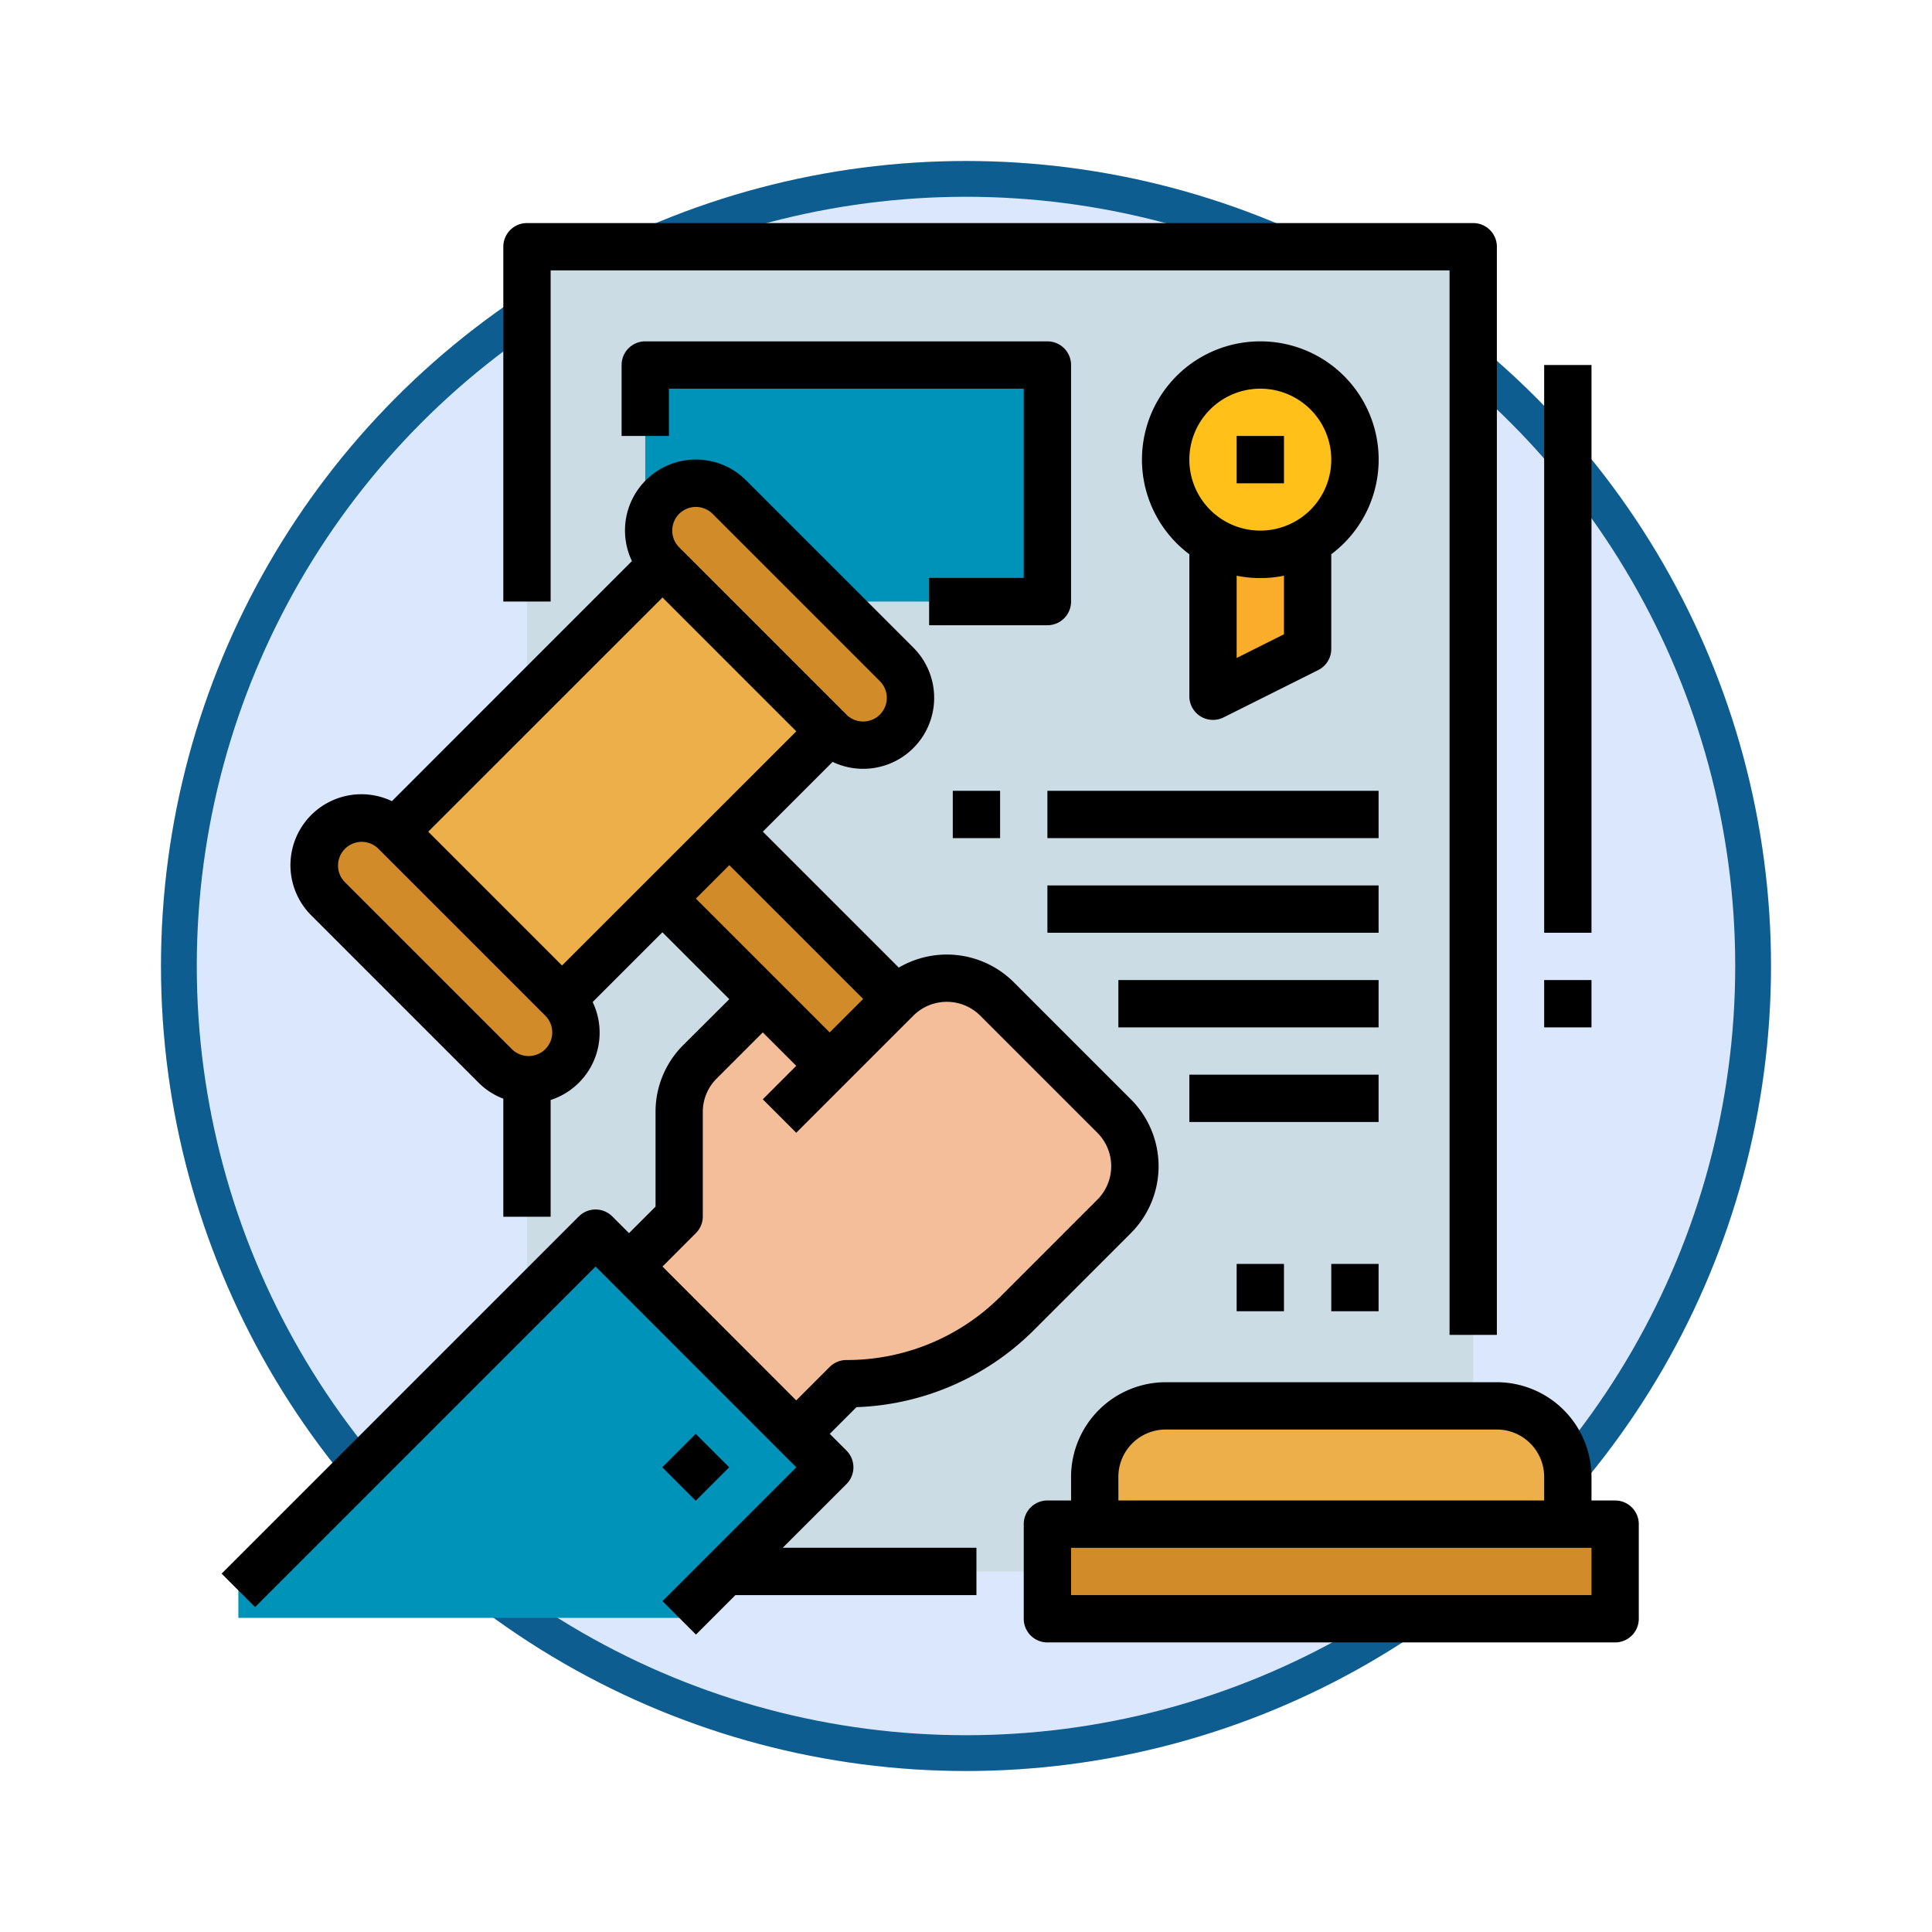<svg xmlns="http://www.w3.org/2000/svg" xmlns:xlink="http://www.w3.org/1999/xlink" width="108" height="108" viewBox="0 0 108 108">
  <defs>
    <filter id="Ellipse_11504" x="0" y="0" width="108" height="108" filterUnits="userSpaceOnUse">
      <feOffset dy="3" input="SourceAlpha"/>
      <feGaussianBlur stdDeviation="3" result="blur"/>
      <feFlood flood-opacity="0.161"/>
      <feComposite operator="in" in2="blur"/>
      <feComposite in="SourceGraphic"/>
    </filter>
  </defs>
  <g id="Group_1099770" data-name="Group 1099770" transform="translate(-197 -9312.07)">
    <g transform="matrix(1, 0, 0, 1, 197, 9312.07)" filter="url(#Ellipse_11504)">
      <g id="Ellipse_11504-2" data-name="Ellipse 11504" transform="translate(9 6)" fill="#dbe7fc" stroke="#0d5d91" stroke-width="2">
        <circle cx="45" cy="45" r="45" stroke="none"/>
        <circle cx="45" cy="45" r="44" fill="none"/>
      </g>
    </g>
    <g id="FilledOutline" transform="translate(192.654 9308.54)">
      <path id="Path_875116" data-name="Path 875116" d="M120,24h52.895V98.053H120Z" transform="translate(-86.196 -6.678)" fill="#ccdce5"/>
      <path id="Path_875117" data-name="Path 875117" d="M160,64h22.48V77.224H160Z" transform="translate(-119.584 -40.066)" fill="#0093ba"/>
      <path id="Path_875118" data-name="Path 875118" d="M162.546,221.846l-15.863-15.863,3.653-3.827L166.075,217.9Z" transform="translate(-108.468 -155.385)" fill="#d18b29"/>
      <path id="Path_875119" data-name="Path 875119" d="M141.9,289.571l4.89-4.89v-5.837a3.967,3.967,0,0,1,1.162-2.8l3.247-3.248.266-.266,3.74,3.74,3.74-3.74a3.967,3.967,0,0,1,5.61,0l6.546,6.546a3.967,3.967,0,0,1,0,5.61l-5.384,5.383a13.545,13.545,0,0,1-9.577,3.967l-4.675,4.675Z" transform="translate(-104.476 -213.152)" fill="#f5be9a"/>
      <path id="Path_875120" data-name="Path 875120" d="M22.392,377.557l19.969-19.969,13.091,13.091-8.416,8.416H22.392Z" transform="translate(-4.722 -285.125)" fill="#0093ba"/>
      <path id="Path_875121" data-name="Path 875121" d="M0,0H21.158V13.224H0Z" transform="translate(26.413 50.021) rotate(-45)" fill="#ecaf4a"/>
      <g id="Group_1099769" data-name="Group 1099769" transform="translate(20.803 29.453)">
        <rect id="Rectangle_404333" data-name="Rectangle 404333" width="5.289" height="18.513" rx="2.645" transform="translate(0 22.437) rotate(-45)" fill="#d18b29"/>
        <rect id="Rectangle_404334" data-name="Rectangle 404334" width="5.289" height="18.513" rx="2.645" transform="translate(18.701 3.74) rotate(-45)" fill="#d18b29"/>
        <path id="Path_875122" data-name="Path 875122" d="M296,456h31.737v5.289H296Z" transform="translate(-253.906 -396.722)" fill="#d18b29"/>
      </g>
      <path id="Path_875123" data-name="Path 875123" d="M312,422.612v-2.645A3.967,3.967,0,0,1,315.967,416H334.48a3.967,3.967,0,0,1,3.967,3.967v2.645Z" transform="translate(-246.459 -333.881)" fill="#ecaf4a"/>
      <path id="Path_875124" data-name="Path 875124" d="M357.289,96v10.579L352,109.224V96Z" transform="translate(-279.847 -66.776)" fill="#faac2b"/>
      <circle id="Ellipse_11532" data-name="Ellipse 11532" cx="5.289" cy="5.289" r="5.289" transform="translate(69.508 23.934)" fill="#ffc119"/>
      <path id="Path_875125" data-name="Path 875125" d="M51.665,153.258a1.322,1.322,0,0,0,0-1.87l-.935-.935,1.493-1.493a14.761,14.761,0,0,0,9.955-4.344l5.384-5.384a5.289,5.289,0,0,0,0-7.48l-6.546-6.546a5.3,5.3,0,0,0-6.427-.817l-7.6-7.6,3.9-3.9a3.968,3.968,0,0,0,4.516-6.386l-9.351-9.351a3.964,3.964,0,0,0-6.382,4.511L26.254,115.084a3.965,3.965,0,0,0-4.511,6.382l9.351,9.351a3.94,3.94,0,0,0,1.388.9v6.6h2.645v-6.529a3.952,3.952,0,0,0,2.348-5.474l3.9-3.9,3.74,3.74L42.54,128.72a5.255,5.255,0,0,0-1.549,3.74v5.29l-1.483,1.483-.935-.935a1.322,1.322,0,0,0-1.87,0L16.735,158.266l1.87,1.87L37.639,141.1,48.86,152.323l-7.48,7.48,1.87,1.87,2.207-2.207H58.929v-2.645H48.1Zm-15.9-28.987-7.481-7.481L41.379,103.7l7.481,7.481Zm6.546-25.247a1.322,1.322,0,0,1,1.87,0l9.351,9.351a1.322,1.322,0,1,1-1.87,1.87l-9.351-9.351a1.324,1.324,0,0,1,0-1.87Zm-7.481,29.922a1.324,1.324,0,0,1-1.87,0l-9.351-9.35a1.323,1.323,0,0,1,1.87-1.871l9.351,9.351a1.324,1.324,0,0,1,0,1.87Zm10.286-10.286,7.481,7.481-1.87,1.87-7.481-7.48Zm-1.87,20.571a1.322,1.322,0,0,0,.387-.935V132.46a2.627,2.627,0,0,1,.775-1.87l2.579-2.579,1.87,1.87-1.87,1.87,1.87,1.87,6.546-6.546a2.647,2.647,0,0,1,3.74,0l6.546,6.546a2.645,2.645,0,0,1,0,3.74l-5.384,5.384a12.142,12.142,0,0,1-8.644,3.58,1.322,1.322,0,0,0-.935.387l-1.87,1.87L41.379,141.1Z" transform="translate(0 -66.769)"/>
      <path id="Path_875126" data-name="Path 875126" d="M0,0H2.645V2.645H0Z" transform="translate(41.367 85.553) rotate(-45)"/>
      <path id="Path_875127" data-name="Path 875127" d="M114.645,18.645h50.25V78.152h2.645V17.322A1.322,1.322,0,0,0,166.217,16H113.322A1.322,1.322,0,0,0,112,17.322V37.158h2.645Z" transform="translate(-79.518)"/>
      <path id="Path_875128" data-name="Path 875128" d="M334.609,56a6.609,6.609,0,0,0-3.967,11.9v7.938a1.322,1.322,0,0,0,1.914,1.183l5.289-2.645a1.322,1.322,0,0,0,.731-1.183V67.9A6.609,6.609,0,0,0,334.609,56Zm1.322,16.374L333.287,73.7v-4.6a6.638,6.638,0,0,0,2.645,0Zm-1.322-5.795a3.967,3.967,0,1,1,3.967-3.967A3.967,3.967,0,0,1,334.609,66.579Z" transform="translate(-259.811 -33.388)"/>
      <path id="Path_875129" data-name="Path 875129" d="M321.059,414.612h-1.322v-1.322a5.3,5.3,0,0,0-5.29-5.289H295.934a5.3,5.3,0,0,0-5.289,5.289v1.322h-1.322A1.322,1.322,0,0,0,288,415.934v5.29a1.322,1.322,0,0,0,1.322,1.322h31.737a1.322,1.322,0,0,0,1.322-1.322v-5.29A1.322,1.322,0,0,0,321.059,414.612Zm-27.77-1.322a2.648,2.648,0,0,1,2.645-2.645h18.513a2.648,2.648,0,0,1,2.645,2.645v1.322h-23.8Zm26.448,6.612H290.645v-2.645h29.092Z" transform="translate(-226.426 -327.204)"/>
      <path id="Path_875130" data-name="Path 875130" d="M264,208h2.645v2.645H264Z" transform="translate(-206.393 -160.263)"/>
      <path id="Path_875131" data-name="Path 875131" d="M296,208h18.513v2.645H296Z" transform="translate(-233.103 -160.263)"/>
      <path id="Path_875132" data-name="Path 875132" d="M296,240h18.513v2.645H296Z" transform="translate(-233.103 -186.974)"/>
      <path id="Path_875133" data-name="Path 875133" d="M320,272h14.546v2.645H320Z" transform="translate(-253.136 -213.684)"/>
      <path id="Path_875134" data-name="Path 875134" d="M344,304h10.579v2.645H344Z" transform="translate(-273.169 -240.395)"/>
      <path id="Path_875135" data-name="Path 875135" d="M392,368h2.645v2.645H392Z" transform="translate(-313.235 -293.816)"/>
      <path id="Path_875136" data-name="Path 875136" d="M360,368h2.645v2.645H360Z" transform="translate(-286.524 -293.816)"/>
      <path id="Path_875137" data-name="Path 875137" d="M360,88h2.645v2.645H360Z" transform="translate(-286.524 -60.099)"/>
      <path id="Path_875138" data-name="Path 875138" d="M177.125,70.546V57.322A1.322,1.322,0,0,0,175.8,56h-22.48A1.322,1.322,0,0,0,152,57.322v3.967h2.645V58.645H174.48V69.224h-5.29v2.645H175.8A1.322,1.322,0,0,0,177.125,70.546Z" transform="translate(-112.906 -33.388)"/>
      <path id="Path_875139" data-name="Path 875139" d="M464,64h2.645V95.737H464Z" transform="translate(-373.334 -40.066)"/>
      <path id="Path_875140" data-name="Path 875140" d="M464,272h2.645v2.645H464Z" transform="translate(-373.334 -213.684)"/>
    </g>
  </g>
</svg>
